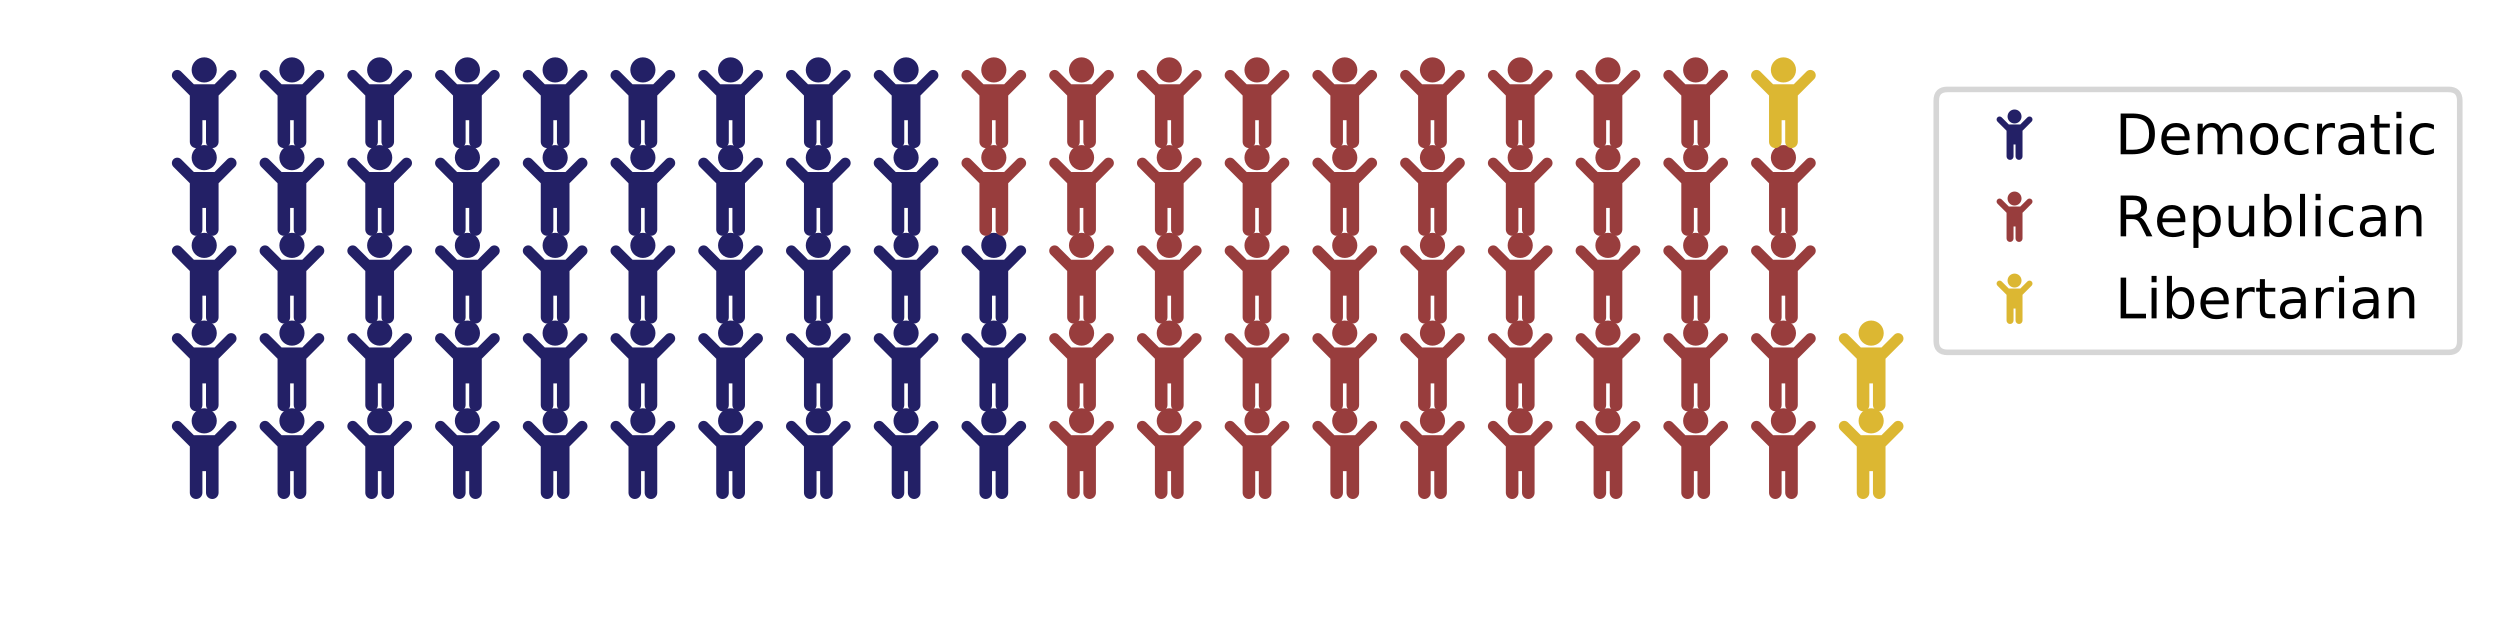 <?xml version="1.0" encoding="utf-8" standalone="no"?>
<!DOCTYPE svg PUBLIC "-//W3C//DTD SVG 1.1//EN"
  "http://www.w3.org/Graphics/SVG/1.1/DTD/svg11.dtd">
<!-- Created with matplotlib (http://matplotlib.org/) -->
<svg height="110.737pt" version="1.1" viewBox="0 0 447.238 110.737" width="447.238pt" xmlns="http://www.w3.org/2000/svg" xmlns:xlink="http://www.w3.org/1999/xlink">
 <defs>
  <style type="text/css">
*{stroke-linecap:butt;stroke-linejoin:round;}
  </style>
 </defs>
 <g id="figure_1">
  <g id="patch_1">
   <path d="M 0 110.737 
L 447.238 110.737 
L 447.238 -0 
L 0 -0 
z
" style="fill:#ffffff;"/>
  </g>
  <g id="axes_1">
   <g id="text_1">
    <!--  -->
    <defs>
     <path d="M 66.297 55.141 
C 68.359 57.25 68.359 60.609 66.297 62.719 
C 64.172 64.781 60.828 64.781 58.703 62.719 
L 45.984 50 
L 25.453 50 
L 12.719 62.719 
C 10.609 64.781 7.25 64.781 5.141 62.719 
C 3.062 60.609 3.062 57.25 5.141 55.141 
L 21.422 38.844 
L 21.422 -7.141 
C 21.422 -10.609 24.219 -13.391 27.672 -13.391 
C 31.141 -13.391 33.922 -10.609 33.922 -7.141 
L 33.922 14.281 
L 37.5 14.281 
L 37.5 -7.141 
C 37.5 -10.609 40.297 -13.391 43.75 -13.391 
C 47.203 -13.391 50 -10.609 50 -7.141 
L 50 38.844 
z
M 48.219 64.281 
C 48.219 71.203 42.641 76.781 35.719 76.781 
C 28.797 76.781 23.219 71.203 23.219 64.281 
C 23.219 57.359 28.797 51.781 35.719 51.781 
C 42.641 51.781 48.219 57.359 48.219 64.281 
z
" id="FontAwesome-f1ae"/>
    </defs>
    <g style="fill:#232066;" transform="translate(30.103 86.859)scale(0.18 -0.18)">
     <use xlink:href="#FontAwesome-f1ae"/>
    </g>
   </g>
   <g id="text_2">
    <!--  -->
    <g style="fill:#232066;" transform="translate(30.103 71.164)scale(0.18 -0.18)">
     <use xlink:href="#FontAwesome-f1ae"/>
    </g>
   </g>
   <g id="text_3">
    <!--  -->
    <g style="fill:#232066;" transform="translate(30.103 55.469)scale(0.18 -0.18)">
     <use xlink:href="#FontAwesome-f1ae"/>
    </g>
   </g>
   <g id="text_4">
    <!--  -->
    <g style="fill:#232066;" transform="translate(30.103 39.774)scale(0.18 -0.18)">
     <use xlink:href="#FontAwesome-f1ae"/>
    </g>
   </g>
   <g id="text_5">
    <!--  -->
    <g style="fill:#232066;" transform="translate(30.103 24.079)scale(0.18 -0.18)">
     <use xlink:href="#FontAwesome-f1ae"/>
    </g>
   </g>
   <g id="text_6">
    <!--  -->
    <g style="fill:#232066;" transform="translate(45.798 86.859)scale(0.18 -0.18)">
     <use xlink:href="#FontAwesome-f1ae"/>
    </g>
   </g>
   <g id="text_7">
    <!--  -->
    <g style="fill:#232066;" transform="translate(45.798 71.164)scale(0.18 -0.18)">
     <use xlink:href="#FontAwesome-f1ae"/>
    </g>
   </g>
   <g id="text_8">
    <!--  -->
    <g style="fill:#232066;" transform="translate(45.798 55.469)scale(0.18 -0.18)">
     <use xlink:href="#FontAwesome-f1ae"/>
    </g>
   </g>
   <g id="text_9">
    <!--  -->
    <g style="fill:#232066;" transform="translate(45.798 39.774)scale(0.18 -0.18)">
     <use xlink:href="#FontAwesome-f1ae"/>
    </g>
   </g>
   <g id="text_10">
    <!--  -->
    <g style="fill:#232066;" transform="translate(45.798 24.079)scale(0.18 -0.18)">
     <use xlink:href="#FontAwesome-f1ae"/>
    </g>
   </g>
   <g id="text_11">
    <!--  -->
    <g style="fill:#232066;" transform="translate(61.493 86.859)scale(0.18 -0.18)">
     <use xlink:href="#FontAwesome-f1ae"/>
    </g>
   </g>
   <g id="text_12">
    <!--  -->
    <g style="fill:#232066;" transform="translate(61.493 71.164)scale(0.18 -0.18)">
     <use xlink:href="#FontAwesome-f1ae"/>
    </g>
   </g>
   <g id="text_13">
    <!--  -->
    <g style="fill:#232066;" transform="translate(61.493 55.469)scale(0.18 -0.18)">
     <use xlink:href="#FontAwesome-f1ae"/>
    </g>
   </g>
   <g id="text_14">
    <!--  -->
    <g style="fill:#232066;" transform="translate(61.493 39.774)scale(0.18 -0.18)">
     <use xlink:href="#FontAwesome-f1ae"/>
    </g>
   </g>
   <g id="text_15">
    <!--  -->
    <g style="fill:#232066;" transform="translate(61.493 24.079)scale(0.18 -0.18)">
     <use xlink:href="#FontAwesome-f1ae"/>
    </g>
   </g>
   <g id="text_16">
    <!--  -->
    <g style="fill:#232066;" transform="translate(77.189 86.859)scale(0.18 -0.18)">
     <use xlink:href="#FontAwesome-f1ae"/>
    </g>
   </g>
   <g id="text_17">
    <!--  -->
    <g style="fill:#232066;" transform="translate(77.189 71.164)scale(0.18 -0.18)">
     <use xlink:href="#FontAwesome-f1ae"/>
    </g>
   </g>
   <g id="text_18">
    <!--  -->
    <g style="fill:#232066;" transform="translate(77.189 55.469)scale(0.18 -0.18)">
     <use xlink:href="#FontAwesome-f1ae"/>
    </g>
   </g>
   <g id="text_19">
    <!--  -->
    <g style="fill:#232066;" transform="translate(77.189 39.774)scale(0.18 -0.18)">
     <use xlink:href="#FontAwesome-f1ae"/>
    </g>
   </g>
   <g id="text_20">
    <!--  -->
    <g style="fill:#232066;" transform="translate(77.189 24.079)scale(0.18 -0.18)">
     <use xlink:href="#FontAwesome-f1ae"/>
    </g>
   </g>
   <g id="text_21">
    <!--  -->
    <g style="fill:#232066;" transform="translate(92.884 86.859)scale(0.18 -0.18)">
     <use xlink:href="#FontAwesome-f1ae"/>
    </g>
   </g>
   <g id="text_22">
    <!--  -->
    <g style="fill:#232066;" transform="translate(92.884 71.164)scale(0.18 -0.18)">
     <use xlink:href="#FontAwesome-f1ae"/>
    </g>
   </g>
   <g id="text_23">
    <!--  -->
    <g style="fill:#232066;" transform="translate(92.884 55.469)scale(0.18 -0.18)">
     <use xlink:href="#FontAwesome-f1ae"/>
    </g>
   </g>
   <g id="text_24">
    <!--  -->
    <g style="fill:#232066;" transform="translate(92.884 39.774)scale(0.18 -0.18)">
     <use xlink:href="#FontAwesome-f1ae"/>
    </g>
   </g>
   <g id="text_25">
    <!--  -->
    <g style="fill:#232066;" transform="translate(92.884 24.079)scale(0.18 -0.18)">
     <use xlink:href="#FontAwesome-f1ae"/>
    </g>
   </g>
   <g id="text_26">
    <!--  -->
    <g style="fill:#232066;" transform="translate(108.579 86.859)scale(0.18 -0.18)">
     <use xlink:href="#FontAwesome-f1ae"/>
    </g>
   </g>
   <g id="text_27">
    <!--  -->
    <g style="fill:#232066;" transform="translate(108.579 71.164)scale(0.18 -0.18)">
     <use xlink:href="#FontAwesome-f1ae"/>
    </g>
   </g>
   <g id="text_28">
    <!--  -->
    <g style="fill:#232066;" transform="translate(108.579 55.469)scale(0.18 -0.18)">
     <use xlink:href="#FontAwesome-f1ae"/>
    </g>
   </g>
   <g id="text_29">
    <!--  -->
    <g style="fill:#232066;" transform="translate(108.579 39.774)scale(0.18 -0.18)">
     <use xlink:href="#FontAwesome-f1ae"/>
    </g>
   </g>
   <g id="text_30">
    <!--  -->
    <g style="fill:#232066;" transform="translate(108.579 24.079)scale(0.18 -0.18)">
     <use xlink:href="#FontAwesome-f1ae"/>
    </g>
   </g>
   <g id="text_31">
    <!--  -->
    <g style="fill:#232066;" transform="translate(124.274 86.859)scale(0.18 -0.18)">
     <use xlink:href="#FontAwesome-f1ae"/>
    </g>
   </g>
   <g id="text_32">
    <!--  -->
    <g style="fill:#232066;" transform="translate(124.274 71.164)scale(0.18 -0.18)">
     <use xlink:href="#FontAwesome-f1ae"/>
    </g>
   </g>
   <g id="text_33">
    <!--  -->
    <g style="fill:#232066;" transform="translate(124.274 55.469)scale(0.18 -0.18)">
     <use xlink:href="#FontAwesome-f1ae"/>
    </g>
   </g>
   <g id="text_34">
    <!--  -->
    <g style="fill:#232066;" transform="translate(124.274 39.774)scale(0.18 -0.18)">
     <use xlink:href="#FontAwesome-f1ae"/>
    </g>
   </g>
   <g id="text_35">
    <!--  -->
    <g style="fill:#232066;" transform="translate(124.274 24.079)scale(0.18 -0.18)">
     <use xlink:href="#FontAwesome-f1ae"/>
    </g>
   </g>
   <g id="text_36">
    <!--  -->
    <g style="fill:#232066;" transform="translate(139.969 86.859)scale(0.18 -0.18)">
     <use xlink:href="#FontAwesome-f1ae"/>
    </g>
   </g>
   <g id="text_37">
    <!--  -->
    <g style="fill:#232066;" transform="translate(139.969 71.164)scale(0.18 -0.18)">
     <use xlink:href="#FontAwesome-f1ae"/>
    </g>
   </g>
   <g id="text_38">
    <!--  -->
    <g style="fill:#232066;" transform="translate(139.969 55.469)scale(0.18 -0.18)">
     <use xlink:href="#FontAwesome-f1ae"/>
    </g>
   </g>
   <g id="text_39">
    <!--  -->
    <g style="fill:#232066;" transform="translate(139.969 39.774)scale(0.18 -0.18)">
     <use xlink:href="#FontAwesome-f1ae"/>
    </g>
   </g>
   <g id="text_40">
    <!--  -->
    <g style="fill:#232066;" transform="translate(139.969 24.079)scale(0.18 -0.18)">
     <use xlink:href="#FontAwesome-f1ae"/>
    </g>
   </g>
   <g id="text_41">
    <!--  -->
    <g style="fill:#232066;" transform="translate(155.664 86.859)scale(0.18 -0.18)">
     <use xlink:href="#FontAwesome-f1ae"/>
    </g>
   </g>
   <g id="text_42">
    <!--  -->
    <g style="fill:#232066;" transform="translate(155.664 71.164)scale(0.18 -0.18)">
     <use xlink:href="#FontAwesome-f1ae"/>
    </g>
   </g>
   <g id="text_43">
    <!--  -->
    <g style="fill:#232066;" transform="translate(155.664 55.469)scale(0.18 -0.18)">
     <use xlink:href="#FontAwesome-f1ae"/>
    </g>
   </g>
   <g id="text_44">
    <!--  -->
    <g style="fill:#232066;" transform="translate(155.664 39.774)scale(0.18 -0.18)">
     <use xlink:href="#FontAwesome-f1ae"/>
    </g>
   </g>
   <g id="text_45">
    <!--  -->
    <g style="fill:#232066;" transform="translate(155.664 24.079)scale(0.18 -0.18)">
     <use xlink:href="#FontAwesome-f1ae"/>
    </g>
   </g>
   <g id="text_46">
    <!--  -->
    <g style="fill:#232066;" transform="translate(171.36 86.859)scale(0.18 -0.18)">
     <use xlink:href="#FontAwesome-f1ae"/>
    </g>
   </g>
   <g id="text_47">
    <!--  -->
    <g style="fill:#232066;" transform="translate(171.36 71.164)scale(0.18 -0.18)">
     <use xlink:href="#FontAwesome-f1ae"/>
    </g>
   </g>
   <g id="text_48">
    <!--  -->
    <g style="fill:#232066;" transform="translate(171.36 55.469)scale(0.18 -0.18)">
     <use xlink:href="#FontAwesome-f1ae"/>
    </g>
   </g>
   <g id="text_49">
    <!--  -->
    <g style="fill:#983d3d;" transform="translate(171.36 39.774)scale(0.18 -0.18)">
     <use xlink:href="#FontAwesome-f1ae"/>
    </g>
   </g>
   <g id="text_50">
    <!--  -->
    <g style="fill:#983d3d;" transform="translate(171.36 24.079)scale(0.18 -0.18)">
     <use xlink:href="#FontAwesome-f1ae"/>
    </g>
   </g>
   <g id="text_51">
    <!--  -->
    <g style="fill:#983d3d;" transform="translate(187.055 86.859)scale(0.18 -0.18)">
     <use xlink:href="#FontAwesome-f1ae"/>
    </g>
   </g>
   <g id="text_52">
    <!--  -->
    <g style="fill:#983d3d;" transform="translate(187.055 71.164)scale(0.18 -0.18)">
     <use xlink:href="#FontAwesome-f1ae"/>
    </g>
   </g>
   <g id="text_53">
    <!--  -->
    <g style="fill:#983d3d;" transform="translate(187.055 55.469)scale(0.18 -0.18)">
     <use xlink:href="#FontAwesome-f1ae"/>
    </g>
   </g>
   <g id="text_54">
    <!--  -->
    <g style="fill:#983d3d;" transform="translate(187.055 39.774)scale(0.18 -0.18)">
     <use xlink:href="#FontAwesome-f1ae"/>
    </g>
   </g>
   <g id="text_55">
    <!--  -->
    <g style="fill:#983d3d;" transform="translate(187.055 24.079)scale(0.18 -0.18)">
     <use xlink:href="#FontAwesome-f1ae"/>
    </g>
   </g>
   <g id="text_56">
    <!--  -->
    <g style="fill:#983d3d;" transform="translate(202.75 86.859)scale(0.18 -0.18)">
     <use xlink:href="#FontAwesome-f1ae"/>
    </g>
   </g>
   <g id="text_57">
    <!--  -->
    <g style="fill:#983d3d;" transform="translate(202.75 71.164)scale(0.18 -0.18)">
     <use xlink:href="#FontAwesome-f1ae"/>
    </g>
   </g>
   <g id="text_58">
    <!--  -->
    <g style="fill:#983d3d;" transform="translate(202.75 55.469)scale(0.18 -0.18)">
     <use xlink:href="#FontAwesome-f1ae"/>
    </g>
   </g>
   <g id="text_59">
    <!--  -->
    <g style="fill:#983d3d;" transform="translate(202.75 39.774)scale(0.18 -0.18)">
     <use xlink:href="#FontAwesome-f1ae"/>
    </g>
   </g>
   <g id="text_60">
    <!--  -->
    <g style="fill:#983d3d;" transform="translate(202.75 24.079)scale(0.18 -0.18)">
     <use xlink:href="#FontAwesome-f1ae"/>
    </g>
   </g>
   <g id="text_61">
    <!--  -->
    <g style="fill:#983d3d;" transform="translate(218.445 86.859)scale(0.18 -0.18)">
     <use xlink:href="#FontAwesome-f1ae"/>
    </g>
   </g>
   <g id="text_62">
    <!--  -->
    <g style="fill:#983d3d;" transform="translate(218.445 71.164)scale(0.18 -0.18)">
     <use xlink:href="#FontAwesome-f1ae"/>
    </g>
   </g>
   <g id="text_63">
    <!--  -->
    <g style="fill:#983d3d;" transform="translate(218.445 55.469)scale(0.18 -0.18)">
     <use xlink:href="#FontAwesome-f1ae"/>
    </g>
   </g>
   <g id="text_64">
    <!--  -->
    <g style="fill:#983d3d;" transform="translate(218.445 39.774)scale(0.18 -0.18)">
     <use xlink:href="#FontAwesome-f1ae"/>
    </g>
   </g>
   <g id="text_65">
    <!--  -->
    <g style="fill:#983d3d;" transform="translate(218.445 24.079)scale(0.18 -0.18)">
     <use xlink:href="#FontAwesome-f1ae"/>
    </g>
   </g>
   <g id="text_66">
    <!--  -->
    <g style="fill:#983d3d;" transform="translate(234.14 86.859)scale(0.18 -0.18)">
     <use xlink:href="#FontAwesome-f1ae"/>
    </g>
   </g>
   <g id="text_67">
    <!--  -->
    <g style="fill:#983d3d;" transform="translate(234.14 71.164)scale(0.18 -0.18)">
     <use xlink:href="#FontAwesome-f1ae"/>
    </g>
   </g>
   <g id="text_68">
    <!--  -->
    <g style="fill:#983d3d;" transform="translate(234.14 55.469)scale(0.18 -0.18)">
     <use xlink:href="#FontAwesome-f1ae"/>
    </g>
   </g>
   <g id="text_69">
    <!--  -->
    <g style="fill:#983d3d;" transform="translate(234.14 39.774)scale(0.18 -0.18)">
     <use xlink:href="#FontAwesome-f1ae"/>
    </g>
   </g>
   <g id="text_70">
    <!--  -->
    <g style="fill:#983d3d;" transform="translate(234.14 24.079)scale(0.18 -0.18)">
     <use xlink:href="#FontAwesome-f1ae"/>
    </g>
   </g>
   <g id="text_71">
    <!--  -->
    <g style="fill:#983d3d;" transform="translate(249.835 86.859)scale(0.18 -0.18)">
     <use xlink:href="#FontAwesome-f1ae"/>
    </g>
   </g>
   <g id="text_72">
    <!--  -->
    <g style="fill:#983d3d;" transform="translate(249.835 71.164)scale(0.18 -0.18)">
     <use xlink:href="#FontAwesome-f1ae"/>
    </g>
   </g>
   <g id="text_73">
    <!--  -->
    <g style="fill:#983d3d;" transform="translate(249.835 55.469)scale(0.18 -0.18)">
     <use xlink:href="#FontAwesome-f1ae"/>
    </g>
   </g>
   <g id="text_74">
    <!--  -->
    <g style="fill:#983d3d;" transform="translate(249.835 39.774)scale(0.18 -0.18)">
     <use xlink:href="#FontAwesome-f1ae"/>
    </g>
   </g>
   <g id="text_75">
    <!--  -->
    <g style="fill:#983d3d;" transform="translate(249.835 24.079)scale(0.18 -0.18)">
     <use xlink:href="#FontAwesome-f1ae"/>
    </g>
   </g>
   <g id="text_76">
    <!--  -->
    <g style="fill:#983d3d;" transform="translate(265.531 86.859)scale(0.18 -0.18)">
     <use xlink:href="#FontAwesome-f1ae"/>
    </g>
   </g>
   <g id="text_77">
    <!--  -->
    <g style="fill:#983d3d;" transform="translate(265.531 71.164)scale(0.18 -0.18)">
     <use xlink:href="#FontAwesome-f1ae"/>
    </g>
   </g>
   <g id="text_78">
    <!--  -->
    <g style="fill:#983d3d;" transform="translate(265.531 55.469)scale(0.18 -0.18)">
     <use xlink:href="#FontAwesome-f1ae"/>
    </g>
   </g>
   <g id="text_79">
    <!--  -->
    <g style="fill:#983d3d;" transform="translate(265.531 39.774)scale(0.18 -0.18)">
     <use xlink:href="#FontAwesome-f1ae"/>
    </g>
   </g>
   <g id="text_80">
    <!--  -->
    <g style="fill:#983d3d;" transform="translate(265.531 24.079)scale(0.18 -0.18)">
     <use xlink:href="#FontAwesome-f1ae"/>
    </g>
   </g>
   <g id="text_81">
    <!--  -->
    <g style="fill:#983d3d;" transform="translate(281.226 86.859)scale(0.18 -0.18)">
     <use xlink:href="#FontAwesome-f1ae"/>
    </g>
   </g>
   <g id="text_82">
    <!--  -->
    <g style="fill:#983d3d;" transform="translate(281.226 71.164)scale(0.18 -0.18)">
     <use xlink:href="#FontAwesome-f1ae"/>
    </g>
   </g>
   <g id="text_83">
    <!--  -->
    <g style="fill:#983d3d;" transform="translate(281.226 55.469)scale(0.18 -0.18)">
     <use xlink:href="#FontAwesome-f1ae"/>
    </g>
   </g>
   <g id="text_84">
    <!--  -->
    <g style="fill:#983d3d;" transform="translate(281.226 39.774)scale(0.18 -0.18)">
     <use xlink:href="#FontAwesome-f1ae"/>
    </g>
   </g>
   <g id="text_85">
    <!--  -->
    <g style="fill:#983d3d;" transform="translate(281.226 24.079)scale(0.18 -0.18)">
     <use xlink:href="#FontAwesome-f1ae"/>
    </g>
   </g>
   <g id="text_86">
    <!--  -->
    <g style="fill:#983d3d;" transform="translate(296.921 86.859)scale(0.18 -0.18)">
     <use xlink:href="#FontAwesome-f1ae"/>
    </g>
   </g>
   <g id="text_87">
    <!--  -->
    <g style="fill:#983d3d;" transform="translate(296.921 71.164)scale(0.18 -0.18)">
     <use xlink:href="#FontAwesome-f1ae"/>
    </g>
   </g>
   <g id="text_88">
    <!--  -->
    <g style="fill:#983d3d;" transform="translate(296.921 55.469)scale(0.18 -0.18)">
     <use xlink:href="#FontAwesome-f1ae"/>
    </g>
   </g>
   <g id="text_89">
    <!--  -->
    <g style="fill:#983d3d;" transform="translate(296.921 39.774)scale(0.18 -0.18)">
     <use xlink:href="#FontAwesome-f1ae"/>
    </g>
   </g>
   <g id="text_90">
    <!--  -->
    <g style="fill:#983d3d;" transform="translate(296.921 24.079)scale(0.18 -0.18)">
     <use xlink:href="#FontAwesome-f1ae"/>
    </g>
   </g>
   <g id="text_91">
    <!--  -->
    <g style="fill:#983d3d;" transform="translate(312.616 86.859)scale(0.18 -0.18)">
     <use xlink:href="#FontAwesome-f1ae"/>
    </g>
   </g>
   <g id="text_92">
    <!--  -->
    <g style="fill:#983d3d;" transform="translate(312.616 71.164)scale(0.18 -0.18)">
     <use xlink:href="#FontAwesome-f1ae"/>
    </g>
   </g>
   <g id="text_93">
    <!--  -->
    <g style="fill:#983d3d;" transform="translate(312.616 55.469)scale(0.18 -0.18)">
     <use xlink:href="#FontAwesome-f1ae"/>
    </g>
   </g>
   <g id="text_94">
    <!--  -->
    <g style="fill:#983d3d;" transform="translate(312.616 39.774)scale(0.18 -0.18)">
     <use xlink:href="#FontAwesome-f1ae"/>
    </g>
   </g>
   <g id="text_95">
    <!--  -->
    <g style="fill:#dcb732;" transform="translate(312.616 24.079)scale(0.18 -0.18)">
     <use xlink:href="#FontAwesome-f1ae"/>
    </g>
   </g>
   <g id="text_96">
    <!--  -->
    <g style="fill:#dcb732;" transform="translate(328.311 86.859)scale(0.18 -0.18)">
     <use xlink:href="#FontAwesome-f1ae"/>
    </g>
   </g>
   <g id="text_97">
    <!--  -->
    <g style="fill:#dcb732;" transform="translate(328.311 71.164)scale(0.18 -0.18)">
     <use xlink:href="#FontAwesome-f1ae"/>
    </g>
   </g>
   <g id="legend_1">
    <g id="patch_2">
     <path d="M 348.391 63.034 
L 438.038 63.034 
Q 440.038 63.034 440.038 61.034 
L 440.038 17.999 
Q 440.038 15.999 438.038 15.999 
L 348.391 15.999 
Q 346.391 15.999 346.391 17.999 
L 346.391 61.034 
Q 346.391 63.034 348.391 63.034 
z
" style="fill:#ffffff;opacity:0.8;stroke:#cccccc;stroke-linejoin:miter;"/>
    </g>
    <g id="text_98">
     <!--  -->
     <g style="fill:#232066;" transform="translate(356.82 27.267)scale(0.1 -0.1)">
      <use xlink:href="#FontAwesome-f1ae"/>
     </g>
    </g>
    <g id="text_99">
     <!-- Democratic -->
     <defs>
      <path d="M 19.672 64.797 
L 19.672 8.109 
L 31.594 8.109 
Q 46.688 8.109 53.688 14.938 
Q 60.688 21.781 60.688 36.531 
Q 60.688 51.172 53.688 57.984 
Q 46.688 64.797 31.594 64.797 
z
M 9.812 72.906 
L 30.078 72.906 
Q 51.266 72.906 61.172 64.094 
Q 71.094 55.281 71.094 36.531 
Q 71.094 17.672 61.125 8.828 
Q 51.172 0 30.078 0 
L 9.812 0 
z
" id="DejaVuSans-44"/>
      <path d="M 56.203 29.594 
L 56.203 25.203 
L 14.891 25.203 
Q 15.484 15.922 20.484 11.062 
Q 25.484 6.203 34.422 6.203 
Q 39.594 6.203 44.453 7.469 
Q 49.312 8.734 54.109 11.281 
L 54.109 2.781 
Q 49.266 0.734 44.188 -0.344 
Q 39.109 -1.422 33.891 -1.422 
Q 20.797 -1.422 13.156 6.188 
Q 5.516 13.812 5.516 26.812 
Q 5.516 40.234 12.766 48.109 
Q 20.016 56 32.328 56 
Q 43.359 56 49.781 48.891 
Q 56.203 41.797 56.203 29.594 
z
M 47.219 32.234 
Q 47.125 39.594 43.094 43.984 
Q 39.062 48.391 32.422 48.391 
Q 24.906 48.391 20.391 44.141 
Q 15.875 39.891 15.188 32.172 
z
" id="DejaVuSans-65"/>
      <path d="M 52 44.188 
Q 55.375 50.25 60.062 53.125 
Q 64.75 56 71.094 56 
Q 79.641 56 84.281 50.016 
Q 88.922 44.047 88.922 33.016 
L 88.922 0 
L 79.891 0 
L 79.891 32.719 
Q 79.891 40.578 77.094 44.375 
Q 74.312 48.188 68.609 48.188 
Q 61.625 48.188 57.562 43.547 
Q 53.516 38.922 53.516 30.906 
L 53.516 0 
L 44.484 0 
L 44.484 32.719 
Q 44.484 40.625 41.703 44.406 
Q 38.922 48.188 33.109 48.188 
Q 26.219 48.188 22.156 43.531 
Q 18.109 38.875 18.109 30.906 
L 18.109 0 
L 9.078 0 
L 9.078 54.688 
L 18.109 54.688 
L 18.109 46.188 
Q 21.188 51.219 25.484 53.609 
Q 29.781 56 35.688 56 
Q 41.656 56 45.828 52.969 
Q 50 49.953 52 44.188 
z
" id="DejaVuSans-6d"/>
      <path d="M 30.609 48.391 
Q 23.391 48.391 19.188 42.75 
Q 14.984 37.109 14.984 27.297 
Q 14.984 17.484 19.156 11.844 
Q 23.344 6.203 30.609 6.203 
Q 37.797 6.203 41.984 11.859 
Q 46.188 17.531 46.188 27.297 
Q 46.188 37.016 41.984 42.703 
Q 37.797 48.391 30.609 48.391 
z
M 30.609 56 
Q 42.328 56 49.016 48.375 
Q 55.719 40.766 55.719 27.297 
Q 55.719 13.875 49.016 6.219 
Q 42.328 -1.422 30.609 -1.422 
Q 18.844 -1.422 12.172 6.219 
Q 5.516 13.875 5.516 27.297 
Q 5.516 40.766 12.172 48.375 
Q 18.844 56 30.609 56 
z
" id="DejaVuSans-6f"/>
      <path d="M 48.781 52.594 
L 48.781 44.188 
Q 44.969 46.297 41.141 47.344 
Q 37.312 48.391 33.406 48.391 
Q 24.656 48.391 19.812 42.844 
Q 14.984 37.312 14.984 27.297 
Q 14.984 17.281 19.812 11.734 
Q 24.656 6.203 33.406 6.203 
Q 37.312 6.203 41.141 7.25 
Q 44.969 8.297 48.781 10.406 
L 48.781 2.094 
Q 45.016 0.344 40.984 -0.531 
Q 36.969 -1.422 32.422 -1.422 
Q 20.062 -1.422 12.781 6.344 
Q 5.516 14.109 5.516 27.297 
Q 5.516 40.672 12.859 48.328 
Q 20.219 56 33.016 56 
Q 37.156 56 41.109 55.141 
Q 45.062 54.297 48.781 52.594 
z
" id="DejaVuSans-63"/>
      <path d="M 41.109 46.297 
Q 39.594 47.172 37.812 47.578 
Q 36.031 48 33.891 48 
Q 26.266 48 22.188 43.047 
Q 18.109 38.094 18.109 28.812 
L 18.109 0 
L 9.078 0 
L 9.078 54.688 
L 18.109 54.688 
L 18.109 46.188 
Q 20.953 51.172 25.484 53.578 
Q 30.031 56 36.531 56 
Q 37.453 56 38.578 55.875 
Q 39.703 55.766 41.062 55.516 
z
" id="DejaVuSans-72"/>
      <path d="M 34.281 27.484 
Q 23.391 27.484 19.188 25 
Q 14.984 22.516 14.984 16.5 
Q 14.984 11.719 18.141 8.906 
Q 21.297 6.109 26.703 6.109 
Q 34.188 6.109 38.703 11.406 
Q 43.219 16.703 43.219 25.484 
L 43.219 27.484 
z
M 52.203 31.203 
L 52.203 0 
L 43.219 0 
L 43.219 8.297 
Q 40.141 3.328 35.547 0.953 
Q 30.953 -1.422 24.312 -1.422 
Q 15.922 -1.422 10.953 3.297 
Q 6 8.016 6 15.922 
Q 6 25.141 12.172 29.828 
Q 18.359 34.516 30.609 34.516 
L 43.219 34.516 
L 43.219 35.406 
Q 43.219 41.609 39.141 45 
Q 35.062 48.391 27.688 48.391 
Q 23 48.391 18.547 47.266 
Q 14.109 46.141 10.016 43.891 
L 10.016 52.203 
Q 14.938 54.109 19.578 55.047 
Q 24.219 56 28.609 56 
Q 40.484 56 46.344 49.844 
Q 52.203 43.703 52.203 31.203 
z
" id="DejaVuSans-61"/>
      <path d="M 18.312 70.219 
L 18.312 54.688 
L 36.812 54.688 
L 36.812 47.703 
L 18.312 47.703 
L 18.312 18.016 
Q 18.312 11.328 20.141 9.422 
Q 21.969 7.516 27.594 7.516 
L 36.812 7.516 
L 36.812 0 
L 27.594 0 
Q 17.188 0 13.234 3.875 
Q 9.281 7.766 9.281 18.016 
L 9.281 47.703 
L 2.688 47.703 
L 2.688 54.688 
L 9.281 54.688 
L 9.281 70.219 
z
" id="DejaVuSans-74"/>
      <path d="M 9.422 54.688 
L 18.406 54.688 
L 18.406 0 
L 9.422 0 
z
M 9.422 75.984 
L 18.406 75.984 
L 18.406 64.594 
L 9.422 64.594 
z
" id="DejaVuSans-69"/>
     </defs>
     <g transform="translate(378.391 27.598)scale(0.1 -0.1)">
      <use xlink:href="#DejaVuSans-44"/>
      <use x="77.002" xlink:href="#DejaVuSans-65"/>
      <use x="138.525" xlink:href="#DejaVuSans-6d"/>
      <use x="235.938" xlink:href="#DejaVuSans-6f"/>
      <use x="297.119" xlink:href="#DejaVuSans-63"/>
      <use x="352.1" xlink:href="#DejaVuSans-72"/>
      <use x="393.213" xlink:href="#DejaVuSans-61"/>
      <use x="454.492" xlink:href="#DejaVuSans-74"/>
      <use x="493.701" xlink:href="#DejaVuSans-69"/>
      <use x="521.484" xlink:href="#DejaVuSans-63"/>
     </g>
    </g>
    <g id="text_100">
     <!--  -->
     <g style="fill:#983d3d;" transform="translate(356.82 41.945)scale(0.1 -0.1)">
      <use xlink:href="#FontAwesome-f1ae"/>
     </g>
    </g>
    <g id="text_101">
     <!-- Republican -->
     <defs>
      <path d="M 44.391 34.188 
Q 47.562 33.109 50.562 29.594 
Q 53.562 26.078 56.594 19.922 
L 66.609 0 
L 56 0 
L 46.688 18.703 
Q 43.062 26.031 39.672 28.422 
Q 36.281 30.812 30.422 30.812 
L 19.672 30.812 
L 19.672 0 
L 9.812 0 
L 9.812 72.906 
L 32.078 72.906 
Q 44.578 72.906 50.734 67.672 
Q 56.891 62.453 56.891 51.906 
Q 56.891 45.016 53.688 40.469 
Q 50.484 35.938 44.391 34.188 
z
M 19.672 64.797 
L 19.672 38.922 
L 32.078 38.922 
Q 39.203 38.922 42.844 42.219 
Q 46.484 45.516 46.484 51.906 
Q 46.484 58.297 42.844 61.547 
Q 39.203 64.797 32.078 64.797 
z
" id="DejaVuSans-52"/>
      <path d="M 18.109 8.203 
L 18.109 -20.797 
L 9.078 -20.797 
L 9.078 54.688 
L 18.109 54.688 
L 18.109 46.391 
Q 20.953 51.266 25.266 53.625 
Q 29.594 56 35.594 56 
Q 45.562 56 51.781 48.094 
Q 58.016 40.188 58.016 27.297 
Q 58.016 14.406 51.781 6.484 
Q 45.562 -1.422 35.594 -1.422 
Q 29.594 -1.422 25.266 0.953 
Q 20.953 3.328 18.109 8.203 
z
M 48.688 27.297 
Q 48.688 37.203 44.609 42.844 
Q 40.531 48.484 33.406 48.484 
Q 26.266 48.484 22.188 42.844 
Q 18.109 37.203 18.109 27.297 
Q 18.109 17.391 22.188 11.75 
Q 26.266 6.109 33.406 6.109 
Q 40.531 6.109 44.609 11.75 
Q 48.688 17.391 48.688 27.297 
z
" id="DejaVuSans-70"/>
      <path d="M 8.5 21.578 
L 8.5 54.688 
L 17.484 54.688 
L 17.484 21.922 
Q 17.484 14.156 20.5 10.266 
Q 23.531 6.391 29.594 6.391 
Q 36.859 6.391 41.078 11.031 
Q 45.312 15.672 45.312 23.688 
L 45.312 54.688 
L 54.297 54.688 
L 54.297 0 
L 45.312 0 
L 45.312 8.406 
Q 42.047 3.422 37.719 1 
Q 33.406 -1.422 27.688 -1.422 
Q 18.266 -1.422 13.375 4.438 
Q 8.5 10.297 8.5 21.578 
z
M 31.109 56 
z
" id="DejaVuSans-75"/>
      <path d="M 48.688 27.297 
Q 48.688 37.203 44.609 42.844 
Q 40.531 48.484 33.406 48.484 
Q 26.266 48.484 22.188 42.844 
Q 18.109 37.203 18.109 27.297 
Q 18.109 17.391 22.188 11.75 
Q 26.266 6.109 33.406 6.109 
Q 40.531 6.109 44.609 11.75 
Q 48.688 17.391 48.688 27.297 
z
M 18.109 46.391 
Q 20.953 51.266 25.266 53.625 
Q 29.594 56 35.594 56 
Q 45.562 56 51.781 48.094 
Q 58.016 40.188 58.016 27.297 
Q 58.016 14.406 51.781 6.484 
Q 45.562 -1.422 35.594 -1.422 
Q 29.594 -1.422 25.266 0.953 
Q 20.953 3.328 18.109 8.203 
L 18.109 0 
L 9.078 0 
L 9.078 75.984 
L 18.109 75.984 
z
" id="DejaVuSans-62"/>
      <path d="M 9.422 75.984 
L 18.406 75.984 
L 18.406 0 
L 9.422 0 
z
" id="DejaVuSans-6c"/>
      <path d="M 54.891 33.016 
L 54.891 0 
L 45.906 0 
L 45.906 32.719 
Q 45.906 40.484 42.875 44.328 
Q 39.844 48.188 33.797 48.188 
Q 26.516 48.188 22.312 43.547 
Q 18.109 38.922 18.109 30.906 
L 18.109 0 
L 9.078 0 
L 9.078 54.688 
L 18.109 54.688 
L 18.109 46.188 
Q 21.344 51.125 25.703 53.562 
Q 30.078 56 35.797 56 
Q 45.219 56 50.047 50.172 
Q 54.891 44.344 54.891 33.016 
z
" id="DejaVuSans-6e"/>
     </defs>
     <g transform="translate(378.391 42.276)scale(0.1 -0.1)">
      <use xlink:href="#DejaVuSans-52"/>
      <use x="69.42" xlink:href="#DejaVuSans-65"/>
      <use x="130.943" xlink:href="#DejaVuSans-70"/>
      <use x="194.42" xlink:href="#DejaVuSans-75"/>
      <use x="257.799" xlink:href="#DejaVuSans-62"/>
      <use x="321.275" xlink:href="#DejaVuSans-6c"/>
      <use x="349.059" xlink:href="#DejaVuSans-69"/>
      <use x="376.842" xlink:href="#DejaVuSans-63"/>
      <use x="431.822" xlink:href="#DejaVuSans-61"/>
      <use x="493.102" xlink:href="#DejaVuSans-6e"/>
     </g>
    </g>
    <g id="text_102">
     <!--  -->
     <g style="fill:#dcb732;" transform="translate(356.82 56.623)scale(0.1 -0.1)">
      <use xlink:href="#FontAwesome-f1ae"/>
     </g>
    </g>
    <g id="text_103">
     <!-- Libertarian -->
     <defs>
      <path d="M 9.812 72.906 
L 19.672 72.906 
L 19.672 8.297 
L 55.172 8.297 
L 55.172 0 
L 9.812 0 
z
" id="DejaVuSans-4c"/>
     </defs>
     <g transform="translate(378.391 56.954)scale(0.1 -0.1)">
      <use xlink:href="#DejaVuSans-4c"/>
      <use x="55.713" xlink:href="#DejaVuSans-69"/>
      <use x="83.496" xlink:href="#DejaVuSans-62"/>
      <use x="146.973" xlink:href="#DejaVuSans-65"/>
      <use x="208.496" xlink:href="#DejaVuSans-72"/>
      <use x="249.609" xlink:href="#DejaVuSans-74"/>
      <use x="288.818" xlink:href="#DejaVuSans-61"/>
      <use x="350.098" xlink:href="#DejaVuSans-72"/>
      <use x="391.211" xlink:href="#DejaVuSans-69"/>
      <use x="418.994" xlink:href="#DejaVuSans-61"/>
      <use x="480.273" xlink:href="#DejaVuSans-6e"/>
     </g>
    </g>
   </g>
  </g>
 </g>
</svg>
